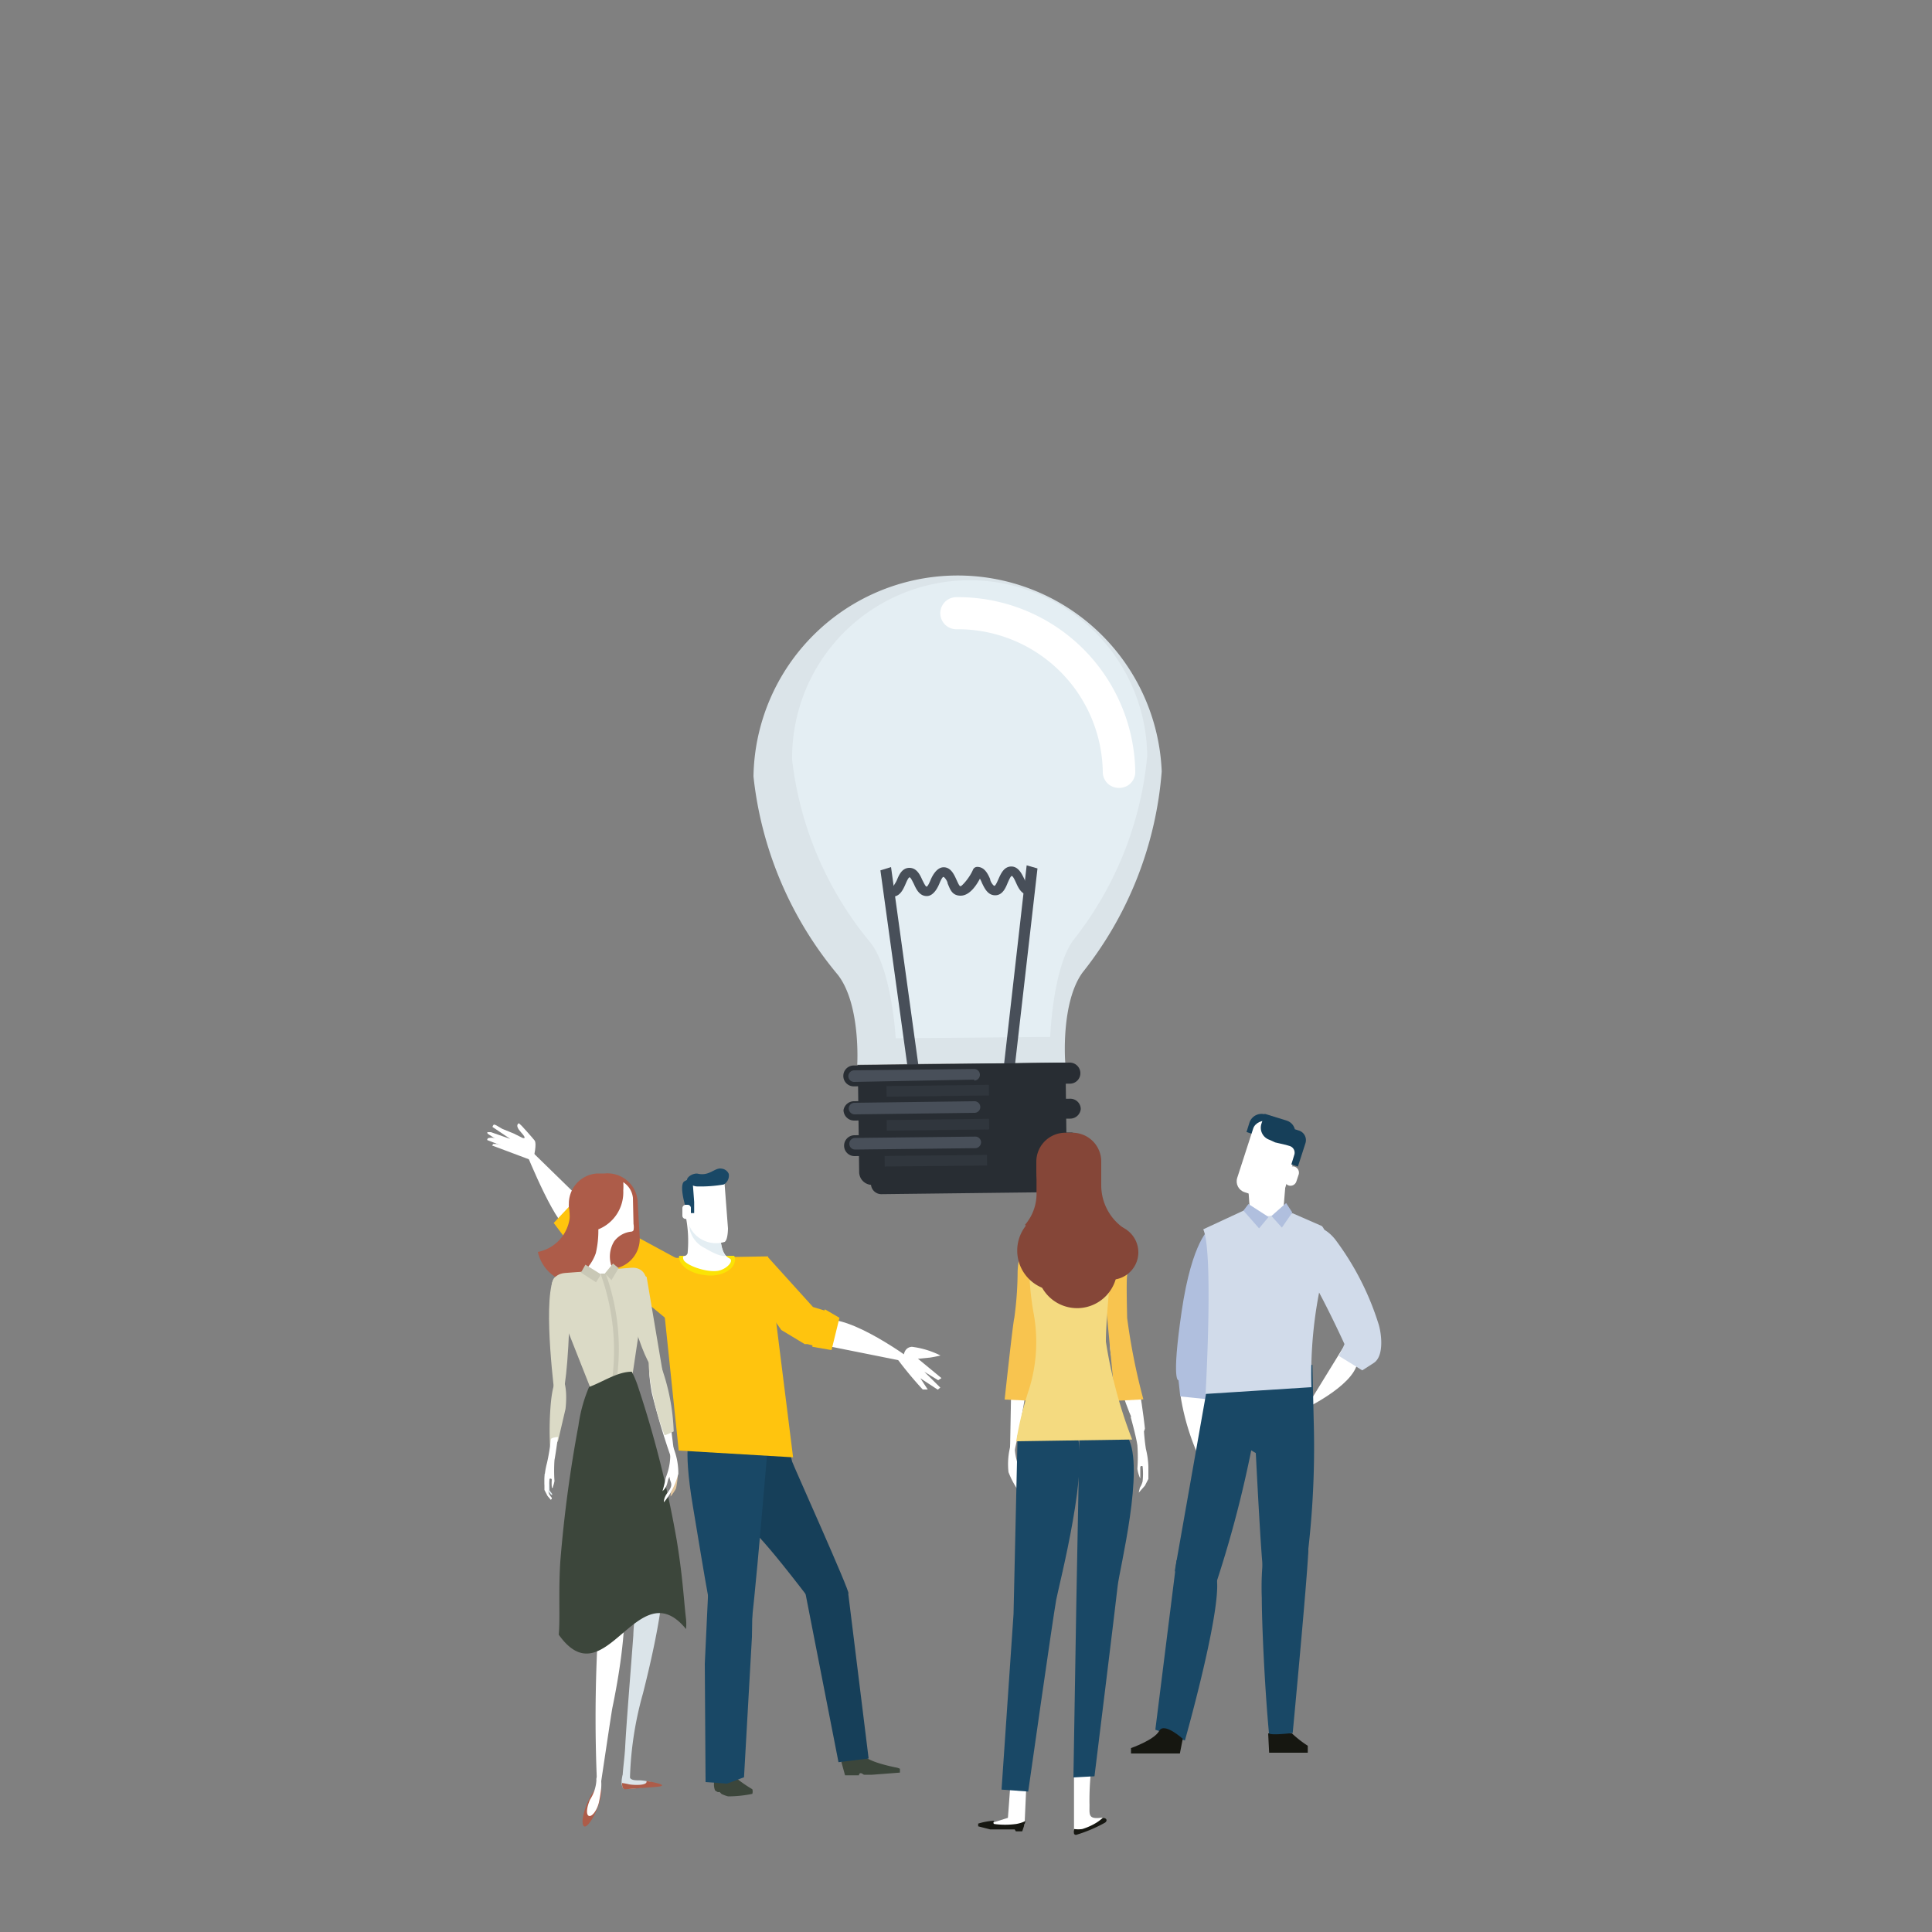 <svg xmlns="http://www.w3.org/2000/svg" xmlns:xlink="http://www.w3.org/1999/xlink" viewBox="0 0 100 100"><rect x="0" y="0" width="100" height="100" fill="#808080" stroke="none"/><defs><filter id="b" x="44.75" y="-8626" width="9.99" height="32766" filterUnits="userSpaceOnUse" color-interpolation-filters="sRGB"><feFlood flood-color="#fff" result="bg"/><feBlend in="SourceGraphic" in2="bg"/></filter><mask id="a" x="44.75" y="-8626" width="9.99" height="32766" maskUnits="userSpaceOnUse"><g style="filter:url(#b)"/></mask><linearGradient id="c" x1="-8339.07" y1="-2174.94" x2="-8339.07" y2="-2198.29" gradientTransform="translate(-8289.33 -2169.17) rotate(180)" gradientUnits="userSpaceOnUse"><stop offset="0"/><stop offset="1" stop-color="#fff"/></linearGradient><filter id="e" x="12.81" y="-8626" width="33.45" height="32766" filterUnits="userSpaceOnUse" color-interpolation-filters="sRGB"><feFlood flood-color="#fff" result="bg"/><feBlend in="SourceGraphic" in2="bg"/></filter><mask id="d" x="12.81" y="-8626" width="33.45" height="32766" maskUnits="userSpaceOnUse"><g style="filter:url(#e)"/></mask><linearGradient id="f" x1="-2876.64" y1="-5112.92" x2="-2876.64" y2="-5136.27" gradientTransform="translate(-4521.39 3768.98) rotate(80)" xlink:href="#c"/><filter id="h" x="15.65" y="-8626" width="31.15" height="32766" filterUnits="userSpaceOnUse" color-interpolation-filters="sRGB"><feFlood flood-color="#fff" result="bg"/><feBlend in="SourceGraphic" in2="bg"/></filter><mask id="g" x="15.65" y="-8626" width="31.15" height="32766" maskUnits="userSpaceOnUse"><g style="filter:url(#h)"/></mask><linearGradient id="i" x1="-1680.93" y1="-4373.27" x2="-1680.93" y2="-4396.62" gradientTransform="translate(-2927.98 3702.55) rotate(60)" xlink:href="#c"/><filter id="k" x="22.63" y="-8626" width="25.09" height="32766" filterUnits="userSpaceOnUse" color-interpolation-filters="sRGB"><feFlood flood-color="#fff" result="bg"/><feBlend in="SourceGraphic" in2="bg"/></filter><mask id="j" x="22.63" y="-8626" width="25.09" height="32766" maskUnits="userSpaceOnUse"><g style="filter:url(#k)"/></mask><linearGradient id="l" x1="-809.83" y1="-3269.82" x2="-809.83" y2="-3293.17" gradientTransform="matrix(0.77, 0.64, -0.64, 0.77, -1454.56, 3095.04)" xlink:href="#c"/><filter id="n" x="32.91" y="-8626" width="16.01" height="32766" filterUnits="userSpaceOnUse" color-interpolation-filters="sRGB"><feFlood flood-color="#fff" result="bg"/><feBlend in="SourceGraphic" in2="bg"/></filter><mask id="m" x="32.91" y="-8626" width="16.01" height="32766" maskUnits="userSpaceOnUse"><g style="filter:url(#n)"/></mask><linearGradient id="o" x1="-369.48" y1="-1934.51" x2="-369.48" y2="-1957.86" gradientTransform="matrix(0.94, 0.34, -0.34, 0.94, -276.53, 2020.22)" xlink:href="#c"/><filter id="q" x="45.26" y="-8626" width="9.99" height="32766" filterUnits="userSpaceOnUse" color-interpolation-filters="sRGB"><feFlood flood-color="#fff" result="bg"/><feBlend in="SourceGraphic" in2="bg"/></filter><mask id="p" x="45.26" y="-8626" width="9.99" height="32766" maskUnits="userSpaceOnUse"><g style="filter:url(#q)"/></mask><linearGradient id="r" x1="-411.72" y1="-529.39" x2="-411.72" y2="-552.74" gradientTransform="translate(461.98 607.48)" xlink:href="#c"/><filter id="t" x="32.43" y="-8626" width="16.01" height="32766" filterUnits="userSpaceOnUse" color-interpolation-filters="sRGB"><feFlood flood-color="#fff" result="bg"/><feBlend in="SourceGraphic" in2="bg"/></filter><mask id="s" x="32.43" y="-8626" width="16.01" height="32766" maskUnits="userSpaceOnUse"><g style="filter:url(#t)"/></mask><linearGradient id="u" x1="-7818.54" y1="-3480.97" x2="-7818.54" y2="-3504.32" gradientTransform="matrix(-0.94, 0.34, -0.34, -0.94, -8500.18, -589.09)" xlink:href="#c"/><filter id="w" x="51.56" y="-8626" width="16.01" height="32766" filterUnits="userSpaceOnUse" color-interpolation-filters="sRGB"><feFlood flood-color="#fff" result="bg"/><feBlend in="SourceGraphic" in2="bg"/></filter><mask id="v" x="51.56" y="-8626" width="16.01" height="32766" maskUnits="userSpaceOnUse"><g style="filter:url(#w)"/></mask><linearGradient id="x" x1="-931.98" y1="776.51" x2="-931.98" y2="753.16" gradientTransform="matrix(0.94, -0.34, 0.34, 0.94, 672.83, -972.6)" xlink:href="#c"/><filter id="z" x="52.67" y="-8626" width="25.09" height="32766" filterUnits="userSpaceOnUse" color-interpolation-filters="sRGB"><feFlood flood-color="#fff" result="bg"/><feBlend in="SourceGraphic" in2="bg"/></filter><mask id="y" x="52.67" y="-8626" width="25.09" height="32766" maskUnits="userSpaceOnUse"><g style="filter:url(#z)"/></mask><linearGradient id="aa" x1="-1868.13" y1="1826.38" x2="-1868.13" y2="1803.03" gradientTransform="matrix(0.77, -0.64, 0.64, 0.77, 330.43, -2530.38)" xlink:href="#c"/><filter id="ac" x="53.46" y="-8626" width="31.15" height="32766" filterUnits="userSpaceOnUse" color-interpolation-filters="sRGB"><feFlood flood-color="#fff" result="bg"/><feBlend in="SourceGraphic" in2="bg"/></filter><mask id="ab" x="53.46" y="-8626" width="31.15" height="32766" maskUnits="userSpaceOnUse"><g style="filter:url(#ac)"/></mask><linearGradient id="ad" x1="-3105.88" y1="2492.04" x2="-3105.88" y2="2468.69" gradientTransform="translate(-523.72 -3875.92) rotate(-60)" xlink:href="#c"/><filter id="af" x="53.83" y="-8626" width="33.45" height="32766" filterUnits="userSpaceOnUse" color-interpolation-filters="sRGB"><feFlood flood-color="#fff" result="bg"/><feBlend in="SourceGraphic" in2="bg"/></filter><mask id="ae" x="53.83" y="-8626" width="33.45" height="32766" maskUnits="userSpaceOnUse"><g style="filter:url(#af)"/></mask><linearGradient id="ag" x1="-4497.83" y1="2694.47" x2="-4497.83" y2="2671.12" gradientTransform="translate(-1787.04 -4849.26) rotate(-80)" xlink:href="#c"/><filter id="ai" x="53.74" y="-8626" width="33.45" height="32766" filterUnits="userSpaceOnUse" color-interpolation-filters="sRGB"><feFlood flood-color="#fff" result="bg"/><feBlend in="SourceGraphic" in2="bg"/></filter><mask id="ah" x="53.74" y="-8626" width="33.45" height="32766" maskUnits="userSpaceOnUse"><g style="filter:url(#ai)"/></mask><linearGradient id="aj" x1="-5873.47" y1="2408.51" x2="-5873.47" y2="2385.16" gradientTransform="translate(-3305.97 -5330.67) rotate(-100)" xlink:href="#c"/><filter id="al" x="53.2" y="-8626" width="31.15" height="32766" filterUnits="userSpaceOnUse" color-interpolation-filters="sRGB"><feFlood flood-color="#fff" result="bg"/><feBlend in="SourceGraphic" in2="bg"/></filter><mask id="ak" x="53.2" y="-8626" width="31.15" height="32766" maskUnits="userSpaceOnUse"><g style="filter:url(#al)"/></mask><linearGradient id="am" x1="-7069.89" y1="1669.3" x2="-7069.89" y2="1645.95" gradientTransform="translate(-4899.37 -5264.25) rotate(-120)" xlink:href="#c"/><filter id="ao" x="52.28" y="-8626" width="25.09" height="32766" filterUnits="userSpaceOnUse" color-interpolation-filters="sRGB"><feFlood flood-color="#fff" result="bg"/><feBlend in="SourceGraphic" in2="bg"/></filter><mask id="an" x="52.28" y="-8626" width="25.09" height="32766" maskUnits="userSpaceOnUse"><g style="filter:url(#ao)"/></mask><linearGradient id="ap" x1="-7940.32" y1="565.59" x2="-7940.32" y2="542.24" gradientTransform="matrix(-0.77, -0.64, 0.64, -0.77, -6372.79, -4656.73)" xlink:href="#c"/><filter id="ar" x="51.07" y="-8626" width="16.01" height="32766" filterUnits="userSpaceOnUse" color-interpolation-filters="sRGB"><feFlood flood-color="#fff" result="bg"/><feBlend in="SourceGraphic" in2="bg"/></filter><mask id="aq" x="51.07" y="-8626" width="16.01" height="32766" maskUnits="userSpaceOnUse"><g style="filter:url(#ar)"/></mask><linearGradient id="as" x1="-8381.59" y1="-769.69" x2="-8381.59" y2="-793.04" gradientTransform="matrix(-0.94, -0.34, 0.34, -0.94, -7550.82, -3581.92)" xlink:href="#c"/><filter id="au" x="22.24" y="-8626" width="25.09" height="32766" filterUnits="userSpaceOnUse" color-interpolation-filters="sRGB"><feFlood flood-color="#fff" result="bg"/><feBlend in="SourceGraphic" in2="bg"/></filter><mask id="at" x="22.24" y="-8626" width="25.09" height="32766" maskUnits="userSpaceOnUse"><g style="filter:url(#au)"/></mask><linearGradient id="av" x1="-6882.99" y1="-4530.15" x2="-6882.99" y2="-4553.5" gradientTransform="matrix(-0.77, 0.64, -0.64, -0.77, -8157.79, 968.69)" xlink:href="#c"/><filter id="ax" x="15.39" y="-8626" width="31.15" height="32766" filterUnits="userSpaceOnUse" color-interpolation-filters="sRGB"><feFlood flood-color="#fff" result="bg"/><feBlend in="SourceGraphic" in2="bg"/></filter><mask id="aw" x="15.39" y="-8626" width="31.15" height="32766" maskUnits="userSpaceOnUse"><g style="filter:url(#ax)"/></mask><linearGradient id="ay" x1="-5644.62" y1="-5196.17" x2="-5644.62" y2="-5219.52" gradientTransform="translate(-7303.63 2314.23) rotate(120)" xlink:href="#c"/><filter id="ba" x="12.72" y="-8626" width="33.45" height="32766" filterUnits="userSpaceOnUse" color-interpolation-filters="sRGB"><feFlood flood-color="#fff" result="bg"/><feBlend in="SourceGraphic" in2="bg"/></filter><mask id="az" x="12.72" y="-8626" width="33.45" height="32766" maskUnits="userSpaceOnUse"><g style="filter:url(#ba)"/></mask><linearGradient id="bb" x1="-4253.46" y1="-5398.31" x2="-4253.46" y2="-5421.66" gradientTransform="translate(-6040.32 3287.57) rotate(100)" xlink:href="#c"/><filter id="bd" x="44.75" y="5" width="9.99" height="33.08" filterUnits="userSpaceOnUse" color-interpolation-filters="sRGB"><feFlood flood-color="#fff" result="bg"/><feBlend in="SourceGraphic" in2="bg"/></filter><mask id="bc" x="44.75" y="5" width="9.99" height="33.08" maskUnits="userSpaceOnUse"><g style="mask:url(#a);filter:url(#bd)"><polygon points="49.74 38.09 47.24 21.54 44.75 5 49.74 5 54.74 5 52.24 21.54 49.74 38.09" style="mix-blend-mode:multiply;fill:url(#c)"/></g></mask><linearGradient id="be" x1="-8339.07" y1="-2174.94" x2="-8339.07" y2="-2198.29" gradientTransform="translate(-8289.33 -2169.17) rotate(180)" gradientUnits="userSpaceOnUse"><stop offset="0" stop-color="#fff"/><stop offset="1" stop-color="#fff"/></linearGradient><filter id="bg" x="32.43" y="5.61" width="16.01" height="32.8" filterUnits="userSpaceOnUse" color-interpolation-filters="sRGB"><feFlood flood-color="#fff" result="bg"/><feBlend in="SourceGraphic" in2="bg"/></filter><mask id="bf" x="32.43" y="5.61" width="16.01" height="32.8" maskUnits="userSpaceOnUse"><g style="mask:url(#s);filter:url(#bg)"><polygon points="48.44 38.4 40.44 23.71 32.43 9.02 37.13 7.31 41.82 5.61 45.13 22 48.44 38.4" style="mix-blend-mode:multiply;fill:url(#u)"/></g></mask><linearGradient id="bh" x1="-7818.54" y1="-3480.97" x2="-7818.54" y2="-3504.32" gradientTransform="matrix(-0.94, 0.34, -0.34, -0.94, -8500.18, -589.09)" xlink:href="#be"/><filter id="bj" x="22.24" y="10.59" width="25.09" height="28.56" filterUnits="userSpaceOnUse" color-interpolation-filters="sRGB"><feFlood flood-color="#fff" result="bg"/><feBlend in="SourceGraphic" in2="bg"/></filter><mask id="bi" x="22.24" y="10.59" width="25.09" height="28.56" maskUnits="userSpaceOnUse"><g style="mask:url(#at);filter:url(#bj)"><polygon points="47.33 39.15 34.78 28.08 22.24 17.02 26.07 13.8 29.89 10.59 38.61 24.87 47.33 39.15" style="mix-blend-mode:multiply;fill:url(#av)"/></g></mask><linearGradient id="bk" x1="-6882.99" y1="-4530.15" x2="-6882.99" y2="-4553.5" gradientTransform="matrix(-0.77, 0.64, -0.64, -0.77, -8157.79, 968.69)" xlink:href="#be"/><filter id="bm" x="15.39" y="19.36" width="31.15" height="20.87" filterUnits="userSpaceOnUse" color-interpolation-filters="sRGB"><feFlood flood-color="#fff" result="bg"/><feBlend in="SourceGraphic" in2="bg"/></filter><mask id="bl" x="15.39" y="19.36" width="31.15" height="20.87" maskUnits="userSpaceOnUse"><g style="mask:url(#aw);filter:url(#bm)"><polygon points="46.54 40.23 30.96 34.12 15.39 28.02 17.89 23.69 20.39 19.36 33.46 29.8 46.54 40.23" style="mix-blend-mode:multiply;fill:url(#ay)"/></g></mask><linearGradient id="bn" x1="-5644.62" y1="-5196.17" x2="-5644.62" y2="-5219.52" gradientTransform="translate(-7303.63 2314.23) rotate(120)" xlink:href="#be"/><filter id="bp" x="12.72" y="30.85" width="33.45" height="10.66" filterUnits="userSpaceOnUse" color-interpolation-filters="sRGB"><feFlood flood-color="#fff" result="bg"/><feBlend in="SourceGraphic" in2="bg"/></filter><mask id="bo" x="12.72" y="30.85" width="33.45" height="10.66" maskUnits="userSpaceOnUse"><g style="mask:url(#az);filter:url(#bp)"><polygon points="46.17 41.52 29.44 41.1 12.72 40.69 13.59 35.77 14.45 30.85 30.31 36.18 46.17 41.52" style="mix-blend-mode:multiply;fill:url(#bb)"/></g></mask><linearGradient id="bq" x1="-4253.46" y1="-5398.31" x2="-4253.46" y2="-5421.66" gradientTransform="translate(-6040.32 3287.57) rotate(100)" xlink:href="#be"/><filter id="bs" x="12.81" y="42.85" width="33.45" height="10.67" filterUnits="userSpaceOnUse" color-interpolation-filters="sRGB"><feFlood flood-color="#fff" result="bg"/><feBlend in="SourceGraphic" in2="bg"/></filter><mask id="br" x="12.81" y="42.85" width="33.45" height="10.67" maskUnits="userSpaceOnUse"><g style="mask:url(#d);filter:url(#bs)"><polygon points="46.26 42.85 30.4 48.18 14.54 53.52 13.67 48.6 12.81 43.68 29.53 43.26 46.26 42.85" style="mix-blend-mode:multiply;fill:url(#f)"/></g></mask><linearGradient id="bt" x1="-2876.64" y1="-5112.92" x2="-2876.64" y2="-5136.27" gradientTransform="translate(-4521.39 3768.98) rotate(80)" xlink:href="#be"/><filter id="bv" x="15.65" y="44.08" width="31.15" height="20.87" filterUnits="userSpaceOnUse" color-interpolation-filters="sRGB"><feFlood flood-color="#fff" result="bg"/><feBlend in="SourceGraphic" in2="bg"/></filter><mask id="bu" x="15.65" y="44.08" width="31.15" height="20.87" maskUnits="userSpaceOnUse"><g style="mask:url(#g);filter:url(#bv)"><polygon points="46.8 44.08 33.72 54.51 20.64 64.94 18.14 60.62 15.65 56.29 31.22 50.18 46.8 44.08" style="mix-blend-mode:multiply;fill:url(#i)"/></g></mask><linearGradient id="bw" x1="-1680.93" y1="-4373.27" x2="-1680.93" y2="-4396.62" gradientTransform="translate(-2927.98 3702.55) rotate(60)" xlink:href="#be"/><filter id="by" x="22.63" y="45.04" width="25.09" height="28.56" filterUnits="userSpaceOnUse" color-interpolation-filters="sRGB"><feFlood flood-color="#fff" result="bg"/><feBlend in="SourceGraphic" in2="bg"/></filter><mask id="bx" x="22.63" y="45.04" width="25.09" height="28.56" maskUnits="userSpaceOnUse"><g style="mask:url(#j);filter:url(#by)"><polygon points="47.72 45.04 39 59.32 30.29 73.6 26.46 70.39 22.63 67.17 35.18 56.11 47.72 45.04" style="mix-blend-mode:multiply;fill:url(#l)"/></g></mask><linearGradient id="bz" x1="-809.83" y1="-3269.82" x2="-809.83" y2="-3293.17" gradientTransform="matrix(0.77, 0.64, -0.64, 0.77, -1454.56, 3095.04)" xlink:href="#be"/><filter id="cb" x="32.91" y="45.63" width="16.01" height="32.8" filterUnits="userSpaceOnUse" color-interpolation-filters="sRGB"><feFlood flood-color="#fff" result="bg"/><feBlend in="SourceGraphic" in2="bg"/></filter><mask id="ca" x="32.91" y="45.63" width="16.01" height="32.8" maskUnits="userSpaceOnUse"><g style="mask:url(#m);filter:url(#cb)"><polygon points="48.92 45.63 45.62 62.03 42.3 78.43 37.61 76.72 32.91 75.01 40.92 60.32 48.92 45.63" style="mix-blend-mode:multiply;fill:url(#o)"/></g></mask><linearGradient id="cc" x1="-369.48" y1="-1934.51" x2="-369.48" y2="-1957.86" gradientTransform="matrix(0.94, 0.34, -0.34, 0.94, -276.53, 2020.22)" xlink:href="#be"/><filter id="ce" x="45.26" y="45.78" width="9.99" height="33.08" filterUnits="userSpaceOnUse" color-interpolation-filters="sRGB"><feFlood flood-color="#fff" result="bg"/><feBlend in="SourceGraphic" in2="bg"/></filter><mask id="cd" x="45.26" y="45.78" width="9.99" height="33.08" maskUnits="userSpaceOnUse"><g style="mask:url(#p);filter:url(#ce)"><polygon points="50.26 45.78 52.75 62.32 55.25 78.86 50.26 78.86 45.26 78.86 47.76 62.32 50.26 45.78" style="mix-blend-mode:multiply;fill:url(#r)"/></g></mask><linearGradient id="cf" x1="-411.72" y1="-529.39" x2="-411.72" y2="-552.74" gradientTransform="translate(461.98 607.48)" xlink:href="#be"/><filter id="ch" x="51.56" y="45.46" width="16.01" height="32.8" filterUnits="userSpaceOnUse" color-interpolation-filters="sRGB"><feFlood flood-color="#fff" result="bg"/><feBlend in="SourceGraphic" in2="bg"/></filter><mask id="cg" x="51.56" y="45.46" width="16.01" height="32.8" maskUnits="userSpaceOnUse"><g style="mask:url(#v);filter:url(#ch)"><polygon points="51.56 45.46 59.56 60.15 67.57 74.84 62.87 76.55 58.18 78.26 54.87 61.86 51.56 45.46" style="mix-blend-mode:multiply;fill:url(#x)"/></g></mask><linearGradient id="ci" x1="-931.98" y1="776.51" x2="-931.98" y2="753.16" gradientTransform="matrix(0.94, -0.34, 0.34, 0.94, 672.83, -972.6)" xlink:href="#be"/><filter id="ck" x="52.67" y="44.71" width="25.09" height="28.56" filterUnits="userSpaceOnUse" color-interpolation-filters="sRGB"><feFlood flood-color="#fff" result="bg"/><feBlend in="SourceGraphic" in2="bg"/></filter><mask id="cj" x="52.67" y="44.71" width="25.09" height="28.56" maskUnits="userSpaceOnUse"><g style="mask:url(#y);filter:url(#ck)"><polygon points="52.67 44.71 65.22 55.78 77.76 66.85 73.94 70.06 70.11 73.27 61.39 58.99 52.67 44.71" style="mix-blend-mode:multiply;fill:url(#aa)"/></g></mask><linearGradient id="cl" x1="-1868.13" y1="1826.38" x2="-1868.13" y2="1803.03" gradientTransform="matrix(0.77, -0.64, 0.64, 0.77, 330.43, -2530.38)" xlink:href="#be"/><filter id="cn" x="53.46" y="43.63" width="31.15" height="20.87" filterUnits="userSpaceOnUse" color-interpolation-filters="sRGB"><feFlood flood-color="#fff" result="bg"/><feBlend in="SourceGraphic" in2="bg"/></filter><mask id="cm" x="53.46" y="43.63" width="31.15" height="20.87" maskUnits="userSpaceOnUse"><g style="mask:url(#ab);filter:url(#cn)"><polygon points="53.46 43.63 69.03 49.74 84.61 55.85 82.11 60.17 79.61 64.5 66.54 54.07 53.46 43.63" style="mix-blend-mode:multiply;fill:url(#ad)"/></g></mask><linearGradient id="co" x1="-3105.88" y1="2492.04" x2="-3105.88" y2="2468.69" gradientTransform="translate(-523.72 -3875.92) rotate(-60)" xlink:href="#be"/><filter id="cq" x="53.83" y="42.35" width="33.45" height="10.67" filterUnits="userSpaceOnUse" color-interpolation-filters="sRGB"><feFlood flood-color="#fff" result="bg"/><feBlend in="SourceGraphic" in2="bg"/></filter><mask id="cp" x="53.83" y="42.35" width="33.45" height="10.67" maskUnits="userSpaceOnUse"><g style="mask:url(#ae);filter:url(#cq)"><polygon points="53.83 42.35 70.56 42.76 87.28 43.17 86.42 48.09 85.55 53.01 69.69 47.68 53.83 42.35" style="mix-blend-mode:multiply;fill:url(#ag)"/></g></mask><linearGradient id="cr" x1="-4497.83" y1="2694.47" x2="-4497.83" y2="2671.12" gradientTransform="translate(-1787.04 -4849.26) rotate(-80)" xlink:href="#be"/><filter id="ct" x="53.74" y="30.35" width="33.45" height="10.67" filterUnits="userSpaceOnUse" color-interpolation-filters="sRGB"><feFlood flood-color="#fff" result="bg"/><feBlend in="SourceGraphic" in2="bg"/></filter><mask id="cs" x="53.74" y="30.35" width="33.45" height="10.67" maskUnits="userSpaceOnUse"><g style="mask:url(#ah);filter:url(#ct)"><polygon points="53.74 41.01 69.6 35.68 85.46 30.34 86.33 35.27 87.19 40.19 70.47 40.6 53.74 41.01" style="mix-blend-mode:multiply;fill:url(#aj)"/></g></mask><linearGradient id="cu" x1="-5873.47" y1="2408.51" x2="-5873.47" y2="2385.16" gradientTransform="translate(-3305.97 -5330.67) rotate(-100)" xlink:href="#be"/><filter id="cw" x="53.2" y="18.92" width="31.15" height="20.87" filterUnits="userSpaceOnUse" color-interpolation-filters="sRGB"><feFlood flood-color="#fff" result="bg"/><feBlend in="SourceGraphic" in2="bg"/></filter><mask id="cv" x="53.2" y="18.92" width="31.15" height="20.87" maskUnits="userSpaceOnUse"><g style="mask:url(#ak);filter:url(#cw)"><polygon points="53.2 39.79 66.28 29.35 79.36 18.92 81.86 23.24 84.35 27.57 68.78 33.68 53.2 39.79" style="mix-blend-mode:multiply;fill:url(#am)"/></g></mask><linearGradient id="cx" x1="-7069.89" y1="1669.3" x2="-7069.89" y2="1645.95" gradientTransform="translate(-4899.37 -5264.25) rotate(-120)" xlink:href="#be"/><filter id="cz" x="52.28" y="10.26" width="25.09" height="28.56" filterUnits="userSpaceOnUse" color-interpolation-filters="sRGB"><feFlood flood-color="#fff" result="bg"/><feBlend in="SourceGraphic" in2="bg"/></filter><mask id="cy" x="52.28" y="10.26" width="25.09" height="28.56" maskUnits="userSpaceOnUse"><g style="mask:url(#an);filter:url(#cz)"><polygon points="52.28 38.82 61 24.54 69.72 10.26 73.54 13.47 77.37 16.69 64.82 27.75 52.28 38.82" style="mix-blend-mode:multiply;fill:url(#ap)"/></g></mask><linearGradient id="da" x1="-7940.32" y1="565.59" x2="-7940.32" y2="542.24" gradientTransform="matrix(-0.77, -0.64, 0.64, -0.77, -6372.79, -4656.73)" xlink:href="#be"/><filter id="dc" x="51.07" y="5.43" width="16.01" height="32.8" filterUnits="userSpaceOnUse" color-interpolation-filters="sRGB"><feFlood flood-color="#fff" result="bg"/><feBlend in="SourceGraphic" in2="bg"/></filter><mask id="db" x="51.07" y="5.43" width="16.01" height="32.8" maskUnits="userSpaceOnUse"><g style="mask:url(#aq);filter:url(#dc)"><polygon points="51.07 38.23 54.38 21.83 57.7 5.43 62.39 7.14 67.09 8.85 59.08 23.54 51.07 38.23" style="mix-blend-mode:multiply;fill:url(#as)"/></g></mask><linearGradient id="dd" x1="-8381.59" y1="-769.69" x2="-8381.59" y2="-793.04" gradientTransform="matrix(-0.94, -0.34, 0.34, -0.94, -7550.82, -3581.92)" xlink:href="#be"/></defs><title>dream-big</title><rect width="100" height="100" style="fill:none"/><g style="opacity:0.6"><g style="mask:url(#bc)"><polygon points="49.74 38.09 47.24 21.54 44.75 5 49.74 5 54.74 5 52.24 21.54 49.74 38.09" style="opacity:0.3;fill:url(#be)"/></g><g style="mask:url(#bf)"><polygon points="48.44 38.4 40.44 23.71 32.43 9.02 37.13 7.31 41.82 5.61 45.13 22 48.44 38.4" style="opacity:0.3;fill:url(#bh)"/></g><g style="mask:url(#bi)"><polygon points="47.33 39.15 34.78 28.08 22.24 17.02 26.07 13.8 29.89 10.59 38.61 24.87 47.33 39.15" style="opacity:0.3;fill:url(#bk)"/></g><g style="mask:url(#bl)"><polygon points="46.54 40.23 30.96 34.12 15.39 28.02 17.89 23.69 20.39 19.36 33.46 29.8 46.54 40.23" style="opacity:0.3;fill:url(#bn)"/></g><g style="mask:url(#bo)"><polygon points="46.17 41.52 29.44 41.1 12.72 40.69 13.59 35.77 14.45 30.85 30.31 36.18 46.17 41.52" style="opacity:0.3;fill:url(#bq)"/></g><g style="mask:url(#br)"><polygon points="46.26 42.85 30.4 48.18 14.54 53.52 13.67 48.6 12.81 43.68 29.53 43.26 46.26 42.85" style="opacity:0.3;fill:url(#bt)"/></g><g style="mask:url(#bu)"><polygon points="46.8 44.08 33.72 54.51 20.64 64.94 18.14 60.62 15.65 56.29 31.22 50.18 46.8 44.08" style="opacity:0.3;fill:url(#bw)"/></g><g style="mask:url(#bx)"><polygon points="47.72 45.04 39 59.32 30.29 73.6 26.46 70.39 22.63 67.17 35.18 56.11 47.72 45.04" style="opacity:0.3;fill:url(#bz)"/></g><g style="mask:url(#ca)"><polygon points="48.92 45.63 45.62 62.03 42.3 78.43 37.61 76.72 32.91 75.01 40.92 60.32 48.92 45.63" style="opacity:0.3;fill:url(#cc)"/></g><g style="mask:url(#cd)"><polygon points="50.26 45.78 52.75 62.32 55.25 78.86 50.26 78.86 45.26 78.86 47.76 62.32 50.26 45.78" style="opacity:0.3;fill:url(#cf)"/></g><g style="mask:url(#cg)"><polygon points="51.56 45.46 59.56 60.15 67.57 74.84 62.87 76.55 58.18 78.26 54.87 61.86 51.56 45.46" style="opacity:0.3;fill:url(#ci)"/></g><g style="mask:url(#cj)"><polygon points="52.67 44.71 65.22 55.78 77.76 66.85 73.94 70.06 70.11 73.27 61.39 58.99 52.67 44.71" style="opacity:0.3;fill:url(#cl)"/></g><g style="mask:url(#cm)"><polygon points="53.46 43.63 69.03 49.74 84.61 55.85 82.11 60.17 79.61 64.5 66.54 54.07 53.46 43.63" style="opacity:0.3;fill:url(#co)"/></g><g style="mask:url(#cp)"><polygon points="53.83 42.35 70.56 42.76 87.28 43.17 86.42 48.09 85.55 53.01 69.69 47.68 53.83 42.35" style="opacity:0.3;fill:url(#cr)"/></g><g style="mask:url(#cs)"><polygon points="53.74 41.01 69.6 35.68 85.46 30.34 86.33 35.27 87.19 40.19 70.47 40.6 53.74 41.01" style="opacity:0.3;fill:url(#cu)"/></g><g style="mask:url(#cv)"><polygon points="53.2 39.79 66.28 29.35 79.36 18.92 81.86 23.24 84.35 27.57 68.78 33.68 53.2 39.79" style="opacity:0.3;fill:url(#cx)"/></g><g style="mask:url(#cy)"><polygon points="52.28 38.82 61 24.54 69.72 10.26 73.54 13.47 77.37 16.69 64.82 27.75 52.28 38.82" style="opacity:0.3;fill:url(#da)"/></g><g style="mask:url(#db)"><polygon points="51.07 38.23 54.38 21.83 57.7 5.43 62.39 7.14 67.09 8.85 59.08 23.54 51.07 38.23" style="opacity:0.3;fill:url(#dd)"/></g></g><path d="M38.94,92.61a.4.4,0,0,1,0,.24,6.24,6.24,0,0,1-1.25.13,1.56,1.56,0,0,1-.35-.13s-.07-.08-.09-.09-.06,0-.09,0a.7.7,0,0,1-.15-.09.87.87,0,0,1,0-.61s.78-.33.95-.15A6.61,6.61,0,0,0,38.94,92.61Z" style="fill:#3c463b"/><path d="M43.55,91.2l.19.69.72,0s0-.11.09-.11.13.09.2.08l.39,0,1.44-.11s0-.15,0-.2a.79.79,0,0,0-.23-.07c-.38-.08-1.47-.32-1.68-.66S43.55,91.2,43.55,91.2Z" style="fill:#3c463b"/><path d="M42.49,69.6l5,1s-3-2.29-4.61-2.3S42.49,69.6,42.49,69.6Z" style="fill:#fff"/><path d="M46.77,70.22s0-.48.43-.51a4.55,4.55,0,0,1,1.48.45s-.23.06-.55.11l-.72.07Z" style="fill:#fff"/><path d="M46.38,70.25a19.47,19.47,0,0,0,1.38,1.67l.26,0-.38-.58.9.59.13-.11L47.84,71l.72.44.17-.11L47.36,70.2Z" style="fill:#fff"/><polygon points="39.73 65.05 42.08 67.65 42.67 67.83 42.7 67.77 43.45 68.21 43.04 69.88 42.05 69.71 42.05 69.64 41.79 69.57 41.65 69.57 40.44 68.84 39.76 67.88 39.73 65.05" style="fill:#ffc40e"/><path d="M38.65,79s.21-.22,3.31,3.85c1.65,2.16,1.8-.42,1.95-.38S41,75.71,41,75.65s-.4-1.51-.4-1.51l-1.74,0Z" style="fill:#163f59"/><path d="M39.81,74s-.82,10-1,10.55-1,1.67-1.4,1.13-1-4.46-1.55-7.74-.11-3.75-.11-3.75Z" style="fill:#194866"/><polygon points="34.09 65.12 39.75 65.03 41.05 75.43 35.13 75.08 34.09 65.12" style="fill:#ffc40e"/><path d="M30.34,62.35,27,59.09s1.42,3.65,2.26,4.42S30.34,62.35,30.34,62.35Z" style="fill:#fff"/><polygon points="35.4 65.34 32.45 63.74 31.13 62.27 30.22 61.64 28.66 63.3 29.48 64.39 29.79 64.08 30.21 63.68 29.77 64.4 30.71 65.55 31.63 65.9 34.75 68.48 35.4 65.34" style="fill:#ffc40e"/><path d="M27.62,59.93s.18-.73.05-.9-.66-.75-.66-.75l-.15-.14s-.25.08.11.47.08.29.08.29l-.46-.23L26,58.43l-.24-.14s-.14-.09-.19-.08-.08.12-.08.12l.92.62-1-.35s-.13,0-.17,0,0,.08,0,.08l1,.65-.54-.12s-.13,0-.17,0l-.06.08,2,.75Z" style="fill:#fff"/><polygon points="38.92 84.73 38.51 91.99 37.63 92.32 36.52 92.24 36.48 86.12 36.66 82.29 38.98 81.14 38.92 84.73" style="fill:#194866"/><polygon points="43.9 82.44 44.96 91.02 43.4 91.21 41.69 82.47 43.9 82.44" style="fill:#163f59"/><path d="M26.28,59.1l-.72-.2a.68.68,0,0,0-.25,0,.1.1,0,0,0-.09.11l1.06.41Z" style="fill:#fff"/><path d="M36.49,66c.79.12,1.48-.27,1.54-.7A.38.38,0,0,0,38,65l-2.85,0C35.1,65.49,35.73,65.92,36.49,66Z" style="fill:#fbe305"/><path d="M37.29,63.6s-.1,1.27.46,1.53c.27.12-.14.58-.61.65-.63.09-1.7-.32-1.77-.6s.11-.06.22-.31a6.57,6.57,0,0,0-.1-1.93C35.47,62.78,37.23,63.05,37.29,63.6Z" style="fill:#fff"/><path d="M37.56,65c-.34-.36-.27-1.39-.27-1.39,0-.46-1.27-.72-1.67-.7a6.12,6.12,0,0,0,.09.76,1.44,1.44,0,0,0,.79.94C36.75,64.76,37.3,65.07,37.56,65Z" style="fill:#e4eef3"/><path d="M37.49,61.09l.19,2.49s0,.59-.17.7a1.52,1.52,0,0,1-1.1-.08,1.45,1.45,0,0,1-.79-.93,17.77,17.77,0,0,1-.14-1.81s.15-.44,1-.25S37.49,61.09,37.49,61.09Z" style="fill:#fff"/><path d="M37.36,60.49a.45.45,0,0,1,.36.27.53.53,0,0,1-.26.55,7.14,7.14,0,0,1-1.37.1c-.13,0-.39-.07-.51-.26s.29-.45.54-.4C36.74,60.89,37,60.41,37.36,60.49Z" style="fill:#194866"/><path d="M35.85,61.14l.08,1.07,0,.58h-.12l-.23,0s-.5-1.45-.15-1.65S35.82,61.05,35.85,61.14Z" style="fill:#194866"/><path d="M35.76,62.91a.17.17,0,0,1-.16.18h-.09a.17.17,0,0,1-.19-.16l0-.39a.18.18,0,0,1,.16-.18h.1a.17.17,0,0,1,.18.15Z" style="fill:#fff"/><path d="M28.36,76.28l-.17,0v0l0,.56.15.31.19.22s.05,0,.06,0a.22.22,0,0,0-.05-.1.87.87,0,0,1-.1-.14,1.31,1.31,0,0,0,0-.15s0-.09,0-.11a2.61,2.61,0,0,1,0-.42Z" style="fill:#e4eef3"/><path d="M34.08,80.91c-.15-.08-.62.54-.8,1.06a8.9,8.9,0,0,0-.5,2.69c-.13,1.76-.36,4.55-.42,5.74s-.38,2.35.24,2.13a17.87,17.87,0,0,1,.68-4.88C34.3,83.62,34.57,81.16,34.08,80.91Z" style="fill:#dbe4e9"/><path d="M31.13,82.08c0-.28.07-.56.11-.84s.32-.62.46-.6c.5.07,1.13,2.28,0,7.74-.06.27-.75,5-.75,4.89A77.13,77.13,0,0,1,31.13,82.08Z" style="fill:#fff"/><path d="M30.91,93.62c-.23.56-.54,1-.68.91s-.09-.57.14-1.13.53-1,.68-.92S31.13,93.05,30.91,93.62Z" style="fill:#ad5c49"/><path d="M31,93.29c-.1.43-.37.76-.52.7s-.12-.43.06-.84a2.09,2.09,0,0,0,.33-1C30.82,91.79,31.36,91.64,31,93.29Z" style="fill:#fff"/><path d="M33.11,64a1.57,1.57,0,0,1-1.44,1.68L31.22,65c-.86.06-1.66-1.18-1.72-2l-.05-.58a1.56,1.56,0,0,1,1.44-1.68l.39,0A1.57,1.57,0,0,1,33,62.11Z" style="fill:#ad5c49"/><path d="M29.7,62.33l-.25,0c0,.1,0,.21.05.31a2.06,2.06,0,0,1-1.66,2.16,2.07,2.07,0,1,0,1.86-2.51Z" style="fill:#ad5c49"/><path d="M32.26,61.19a3.23,3.23,0,0,1,0,.44,2.06,2.06,0,0,1-1.29,2,5.1,5.1,0,0,1-.13,1.23,2.32,2.32,0,0,1-.52.85c-.06.71,2.4,1.55,2.33,1.44a6.81,6.81,0,0,1-1-1.62,1.51,1.51,0,0,1,.14-1.28,1.26,1.26,0,0,1,.88-.5.15.15,0,0,0,.12-.07.89.89,0,0,0,0-.33L32.76,62A1.1,1.1,0,0,0,32.26,61.19Z" style="fill:#fff"/><path d="M32.69,71.48c-.21.66-1.81,1-2.13.36l-1.87-4.73c-.32-.62-.07-1.17.55-1.22l1.32-.1.62.25.49-.34,1-.08c.61-.05.94.46.73,1.12Z" style="fill:#dbdac6"/><path d="M31,73.26c-.44,0-.43.22-.68.87a9.36,9.36,0,0,0-.26,5.05,15.19,15.19,0,0,0,2.08,5.36,15.52,15.52,0,0,0,.48-3.83C32.79,76.26,32.38,73.38,31,73.26Z" style="fill:#fff"/><path d="M29,71.16s-.35,0-.49,1.47a16.25,16.25,0,0,0-.05,2c0,.82.43-.07.43-.07l.38-1.63S29.45,71.59,29,71.16Z" style="fill:#dbdac6"/><path d="M28.63,66.24c-.53,1.37.1,6.12.1,6.12s.59,1.74.77-4.74C29.56,65.76,28.76,65.91,28.63,66.24Z" style="fill:#dbdac6"/><path d="M33.47,66.09l.9,5.34s-.91-.07-1.83-4C32.15,65.69,33.14,65.93,33.47,66.09Z" style="fill:#dbdac6"/><path d="M28.52,77.64l-.18-.21-.16-.31,0-.57a4,4,0,0,1,.13-.82,9.89,9.89,0,0,0,.2-1.22c0-.11.37-.13.37-.13s-.11.82-.18,1.19a8.07,8.07,0,0,0,0,1.09,1.71,1.71,0,0,1-.08.29c0,.09-.06.09-.06,0a2,2,0,0,1,0-.35c0-.1-.11-.06-.11-.06a2.18,2.18,0,0,0-.06.56.3.3,0,0,0,0,.11.44.44,0,0,0,.05.15.87.87,0,0,0,.1.14s.05.07,0,.1S28.55,77.67,28.52,77.64Z" style="fill:#fff"/><polygon points="31.11 65.96 30.85 66.37 30.07 65.87 30.3 65.46 31.11 65.96" style="fill:#c9c8b6"/><polygon points="31.73 65.4 31.31 65.91 31.65 66.26 32.02 65.64 31.73 65.4" style="fill:#c9c8b6"/><path d="M31.64,71.71l.25-.1a11.49,11.49,0,0,0-.54-5.69c-.09,0-.18,0-.27,0A11.63,11.63,0,0,1,31.64,71.71Z" style="fill:#c9c8b6"/><path d="M35.51,84.32a2.84,2.84,0,0,0,0-.51c-.12-1-.16-2.1-.48-4.07a54.83,54.83,0,0,0-2-7.95A4.81,4.81,0,0,0,32.7,71c-.74,0-1.46.51-2.21.79a7.77,7.77,0,0,0-.55,2A67.67,67.67,0,0,0,29,80.84c-.1,1.62,0,2.91-.08,3.77C31.33,88,33,81.24,35.51,84.32Z" style="fill:#3c463b"/><path d="M35.09,76.24A5.28,5.28,0,0,1,35,77c0,.09-.29.46-.29.46a.84.84,0,0,1,.08-.39A7.83,7.83,0,0,0,35.09,76.24Z" style="fill:#e2c59c"/><path d="M33.74,70.31s-.31.08,0,1.79a35.18,35.18,0,0,0,1.28,4.12l-.5-4S34.31,70.69,33.74,70.31Z" style="fill:#fff"/><path d="M34.67,74.91a3.12,3.12,0,0,1-.21,1.57,6.88,6.88,0,0,1-.17.7c.28-.24.24-.51.32-.66s0-.1.11.19-.17.5-.28.73a.72.72,0,0,0-.08.32,3.19,3.19,0,0,0,.39-.57,3.89,3.89,0,0,0,.36-.91,3.51,3.51,0,0,0-.17-1.11C34.81,74.74,34.56,74.32,34.67,74.91Z" style="fill:#fff"/><path d="M34.87,74.09a10.93,10.93,0,0,0-.7-3.5c-.13-.41-.28-.81-.43-1.17-.33.62-.17,2.34.44,4.25.07.21.14.42.22.62A3.15,3.15,0,0,0,34.87,74.09Z" style="fill:#dbdac6"/><path d="M33.69,92.24a2.93,2.93,0,0,0-.55-.09c-.24,0-.41,0-.51-.1s-.1-.48-.16-.46c-.32.1-.38.88-.18,1a5.55,5.55,0,0,0,1.36-.15C33.74,92.39,33.72,92.22,33.69,92.24Z" style="fill:#dbe4e9"/><path d="M33.46,92.19c.08.25-.72.21-.93.16a2.48,2.48,0,0,0-.33-.06h0v0c0,.14,0,.34.19.32l1.43-.11C35,92.43,33.46,92.18,33.46,92.19Z" style="fill:#ad5c49"/><path d="M45.61,61.81l8.49-.1a.55.55,0,0,0,0-1.09l-8.48.11a.55.55,0,0,0-.54.55.54.54,0,0,0,.55.53Z" style="fill:#282d33"/><path d="M39,40.19a10.57,10.57,0,0,1,21.13-.26,19.08,19.08,0,0,1-4.1,10.41C54.9,51.9,55.13,55,55.14,55l-4.62.05-1.5,0-4.65.06s.19-3.11-1-4.65A19.19,19.19,0,0,1,39,40.19Z" style="fill:#dbe4e9"/><path d="M46.36,53.74c-.08-1.33-.44-3.83-1.28-4.92A18.07,18.07,0,0,1,41,39.33a9.19,9.19,0,0,1,18.38-.21,18.05,18.05,0,0,1-3.83,9.55c-.83,1.12-1.13,3.64-1.19,5Z" style="fill:#e4eef3"/><path d="M57.92,40.78a.82.82,0,0,1-.84-.81,7.5,7.5,0,0,0-7.58-7.4.83.83,0,1,1,0-1.66,9.17,9.17,0,0,1,9.26,9A.82.82,0,0,1,57.92,40.78Z" style="fill:#fff"/><polygon points="47.07 55.92 45.57 45.05 46.12 44.88 47.62 55.75 47.07 55.92" style="fill:#484f59"/><polygon points="52.45 55.86 53.7 44.95 53.14 44.79 51.9 55.7 52.45 55.86" style="fill:#484f59"/><path d="M53.26,46.32c-.38,0-.55-.36-.67-.63-.05-.11-.16-.35-.22-.35s-.16.24-.21.35c-.11.27-.27.65-.65.65s-.55-.36-.68-.63a1.58,1.58,0,0,0-.11-.23c-.19.36-.54.88-1,.88s-.55-.36-.67-.63c0-.11-.16-.34-.22-.34s-.16.23-.21.35-.27.64-.65.64-.55-.36-.67-.63c-.06-.11-.16-.34-.22-.34s-.16.23-.21.35c-.12.27-.28.64-.66.65v-.5s.16-.23.21-.35c.11-.27.27-.64.65-.64s.55.36.67.63c.06.11.16.34.22.34s.16-.23.21-.35.28-.64.66-.65.55.37.67.63.16.35.22.35.45-.41.64-.85a.24.24,0,0,1,.22-.15c.38,0,.55.36.67.63,0,.12.16.35.22.35s.16-.24.21-.35c.12-.27.28-.64.65-.65s.55.36.68.63.15.35.21.35Z" style="fill:#484f59"/><path d="M55.15,55l.07,5.53a.69.69,0,0,1-.68.69l-9.38.11a.67.67,0,0,1-.69-.67l-.07-5.53Z" style="fill:#282d33"/><path d="M55.38,56.09l-11.19.14a.54.54,0,0,1,0-1.08L55.37,55a.55.55,0,0,1,.55.54A.54.54,0,0,1,55.38,56.09Z" style="fill:#282d33"/><path d="M50.43,55.88,44.22,56a.3.3,0,0,1-.31-.29.31.31,0,0,1,.3-.31l6.21-.07a.3.3,0,1,1,0,.6Z" style="fill:#484f59"/><path d="M55.4,57.9,44.21,58a.55.55,0,0,1-.55-.54A.55.55,0,0,1,44.2,57l11.19-.13a.54.54,0,0,1,.55.53A.55.55,0,0,1,55.4,57.9Z" style="fill:#282d33"/><path d="M55.42,59.7l-11.19.14a.54.54,0,1,1,0-1.08l11.19-.14a.55.55,0,0,1,.55.54A.54.54,0,0,1,55.42,59.7Z" style="fill:#282d33"/><path d="M50.45,57.6l-6.21.08a.31.31,0,0,1-.31-.3.3.3,0,0,1,.3-.3L50.44,57a.3.3,0,1,1,0,.6Z" style="fill:#484f59"/><path d="M50.47,59.43l-6.21.07a.3.3,0,0,1,0-.6l6.21-.07a.3.3,0,0,1,.31.29A.31.31,0,0,1,50.47,59.43Z" style="fill:#484f59"/><rect x="45.88" y="56.18" width="5.3" height="0.55" transform="translate(-0.68 0.6) rotate(-0.7)" style="fill:#30363d"/><rect x="45.9" y="57.94" width="5.3" height="0.55" transform="translate(-0.7 0.59) rotate(-0.69)" style="fill:#30363d"/><rect x="45.92" y="59.69" width="5.3" height="0.55" transform="matrix(1, -0.01, 0.01, 1, -0.73, 0.6)" style="fill:#30363d"/><path d="M62.58,72l-.31,3.86a12.22,12.22,0,0,1-1.15-3.52C61,70.9,62.6,72,62.58,72Z" style="fill:#fff"/><path d="M64.68,62.48c0,.44.28.82.53.84h.71c.25,0,.48-.4.52-.84l.18-2.19a2.18,2.18,0,0,0-.51-1.57,1,1,0,0,0-1.09,0,2.09,2.09,0,0,0-.51,1.57C64.57,61,64.63,61.75,64.68,62.48Z" style="fill:#fff"/><path d="M69.49,69.8l-1.9,3.09s2.83-1.35,2.68-2.62S69.49,69.8,69.49,69.8Z" style="fill:#fff"/><path d="M62.62,63.58s-.92.61-1.46,4.31S61,71.44,61,71.44l.09.84,1.37.14.78-3.18Z" style="fill:#b0bfde"/><path d="M67.69,90.36v.36h-2l-.05-1,1.23,0A5.62,5.62,0,0,0,67.69,90.36Z" style="fill:#161711"/><path d="M65.09,73.31A59.37,59.37,0,0,1,62.93,82c-1,2.36-2.12-.71-2.12-.71L62.6,71.15l2.94-.22S65.74,71,65.09,73.31Z" style="fill:#194866"/><path d="M64.85,71l-.36,3.91.51.3s.29,5.81.39,6.1c.55,1.68,2,.67,2.17.11A46.51,46.51,0,0,0,68,73.64l-.07-3Z" style="fill:#194866"/><path d="M65.51,79.7a14.32,14.32,0,0,0-.2,3c0,1.24.14,4.52.37,7,0,.15,1.23,0,1.23,0s.75-7.93.81-9.46A1.3,1.3,0,0,0,65.51,79.7Z" style="fill:#194866"/><path d="M62.28,63.63l2.15-1,1.11.33,1.37-.16,1.51.66s.68.65,0,2.76a22.23,22.23,0,0,0-.54,5.58l-5.48.35S62.82,64.8,62.28,63.63Z" style="fill:#d1dbea"/><path d="M67.44,63.58s.83-.46,1.66.56a14.45,14.45,0,0,1,2.24,4.35c.15.43.34,1.69-.24,2.06l-.59.38-1.21-.75.19-.38.1-.23s-.68-1.5-1.41-2.85A7.57,7.57,0,0,1,67.44,63.58Z" style="fill:#d1dbea"/><polygon points="65.81 62.94 66.35 63.54 66.89 62.76 66.57 62.27 65.81 62.94" style="fill:#b0bfde"/><polygon points="64.62 62.32 65.66 62.99 65.17 63.58 64.36 62.66 64.62 62.32" style="fill:#b0bfde"/><path d="M61.3,81.19a6.34,6.34,0,0,0,1.43.15c1.08,0-1.4,8.75-1.4,8.75l-1.53-.56,1.1-8.78Z" style="fill:#194866"/><path d="M61.22,90l-.15.76H58.54v-.28s1.21-.42,1.46-.89S61.22,90,61.22,90Z" style="fill:#161711"/><path d="M66.39,58.5l.16-.48-.2-.06-.52-.17-.32-.1a.66.66,0,0,0-.84.42l-.15.48.2.07.52.17.32.1A.66.66,0,0,0,66.39,58.5Z" style="fill:#163f59"/><rect x="63.72" y="58.82" width="3.86" height="2.52" rx="0.59" ry="0.59" transform="translate(-11.73 104.03) rotate(-72.06)" style="fill:#fff"/><path d="M66.59,58a.63.63,0,0,1,.43.45l.22.07a.52.52,0,0,1,.33.65l-.39,1.21-.34-.11.15-.49a.36.36,0,0,0-.23-.46l-.2-.06L66,59.13,65.72,59a.66.66,0,0,1-.43-.83l.17-.52Z" style="fill:#163f59"/><path d="M66.62,60.59a.31.31,0,0,1,.4-.2h0a.33.33,0,0,1,.2.4l-.12.36a.32.32,0,0,1-.4.21h0a.34.34,0,0,1-.22-.27" style="fill:#fff"/><path d="M53,69.66s.35,0,.16,1.91a40,40,0,0,1-.9,4.56l.08-4.34S52.42,70.13,53,69.66Z" style="fill:#fff"/><path d="M52.52,74.68a3.27,3.27,0,0,0,.4,1.66,7.55,7.55,0,0,0,.26.72c-.33-.22-.31-.51-.42-.66s0-.11-.09.21.24.51.38.75a.72.72,0,0,1,.13.33,3.45,3.45,0,0,1-.49-.56,4.47,4.47,0,0,1-.49-.93A3.74,3.74,0,0,1,52.26,75C52.35,74.51,52.56,74,52.52,74.68Z" style="fill:#fff"/><polygon points="53.14 92.04 53.03 94.48 51.49 94.6 50.81 94.52 52.17 94.09 52.32 92.06 53.14 92.04" style="fill:#fff"/><path d="M52.91,94.79l-.33,0-.06-.1-1.27,0-.62-.16s0-.11,0-.14a3.4,3.4,0,0,1,.83-.15s-.09.12,0,.17a4.29,4.29,0,0,0,1.13,0c.36-.06.47-.17.48-.14S52.91,94.79,52.91,94.79Z" style="fill:#161711"/><path d="M52.67,74.3l-.21,9.25-.62,9.08,1.38.1s1.3-9.14,1.45-9.93,1.8-7.13,1-8.75S52.67,74.3,52.67,74.3Z" style="fill:#194866"/><path d="M58.1,69.16c.77.93,1.16,4.78,1.16,4.78s-.25,1.47-1.67-3.47C57.16,69,57.91,68.93,58.1,69.16Z" style="fill:#fff"/><path d="M58.94,77.26l.32-.36.18-.35,0-.63a4.38,4.38,0,0,0-.13-.93,11,11,0,0,1-.12-1.38c0-.13-.67-.28-.67-.28s.28,1,.35,1.47a8.07,8.07,0,0,1,0,1.22,1.82,1.82,0,0,0,.15.51s0-.45,0-.57.12-.07.12-.07a3.52,3.52,0,0,1,0,.79A1.07,1.07,0,0,1,59,77Z" style="fill:#fff"/><path d="M54,67l-.5,5.21v.3L52,72.44s.43-4,.5-4.22A17.88,17.88,0,0,0,52.67,66c0-.31,0-1.82,1-1.67S54,67,54,67Z" style="fill:#f8c44f"/><path d="M57.19,67l.5,5.21v.3l1.49-.08a32.63,32.63,0,0,1-.84-4.22c0-.21-.05-1.88,0-2.18a1.69,1.69,0,0,0-.87-1.67C56.59,63.85,57.19,67,57.19,67Z" style="fill:#f8c44f"/><path d="M55.59,91.75l0,3.14,1.29-.45s.55-.4.08-.35c-.69.08-.55-.22-.57-.78a14.69,14.69,0,0,1,.08-1.64Z" style="fill:#fff"/><path d="M57.08,94.09a2.37,2.37,0,0,1-.31.24,3.15,3.15,0,0,1-.75.34,1.46,1.46,0,0,1-.42,0s-.1.32.11.3a7.51,7.51,0,0,0,1.45-.61C57.31,94.29,57.34,94.11,57.08,94.09Z" style="fill:#161711"/><path d="M55.87,74.48,55.71,83l-.15,9,1.09-.06s1.11-9,1.2-9.85,1.42-6.12.53-7.68S55.87,74.48,55.87,74.48Z" style="fill:#194866"/><path d="M55.66,64a12,12,0,0,0-2.11.29c-.4.17-.32,2.16-.06,3.63a8.21,8.21,0,0,1-.23,4,17,17,0,0,0-.66,2.68l6-.09a24.26,24.26,0,0,1-1.36-5.07c0-1.42.38-4.65.35-5S56,64,55.66,64Z" style="fill:#f4da80"/><path d="M57,61.39a1.49,1.49,0,0,1-1.49,1.5l-.37-.71a1.5,1.5,0,0,1-1.5-1.5v-.56a1.5,1.5,0,0,1,1.5-1.49h.37A1.49,1.49,0,0,1,57,60.12Z" style="fill:#854638"/><path d="M56.81,64.65a2.08,2.08,0,1,1-2.08-2A2.06,2.06,0,0,1,56.81,64.65Z" style="fill:#854638"/><path d="M57.83,65.55a2.08,2.08,0,1,1-2.07-2A2.05,2.05,0,0,1,57.83,65.55Z" style="fill:#854638"/><path d="M54.65,60.49a1.76,1.76,0,0,0-1,.32c0,.47,0,.58,0,.89a2.47,2.47,0,0,1-.59,1.69c.37.57.82,1.16,1.56,1.16a2,2,0,1,0,0-4.06Z" style="fill:#854638"/><path d="M57,61.35s0-.08,0-.12a1.91,1.91,0,0,0-.68-.12,2,2,0,1,0,2,2.56A2.7,2.7,0,0,1,57,61.35Z" style="fill:#854638"/><path d="M58.92,64.81a1.42,1.42,0,1,1-1.41-1.41A1.42,1.42,0,0,1,58.92,64.81Z" style="fill:#854638"/></svg>